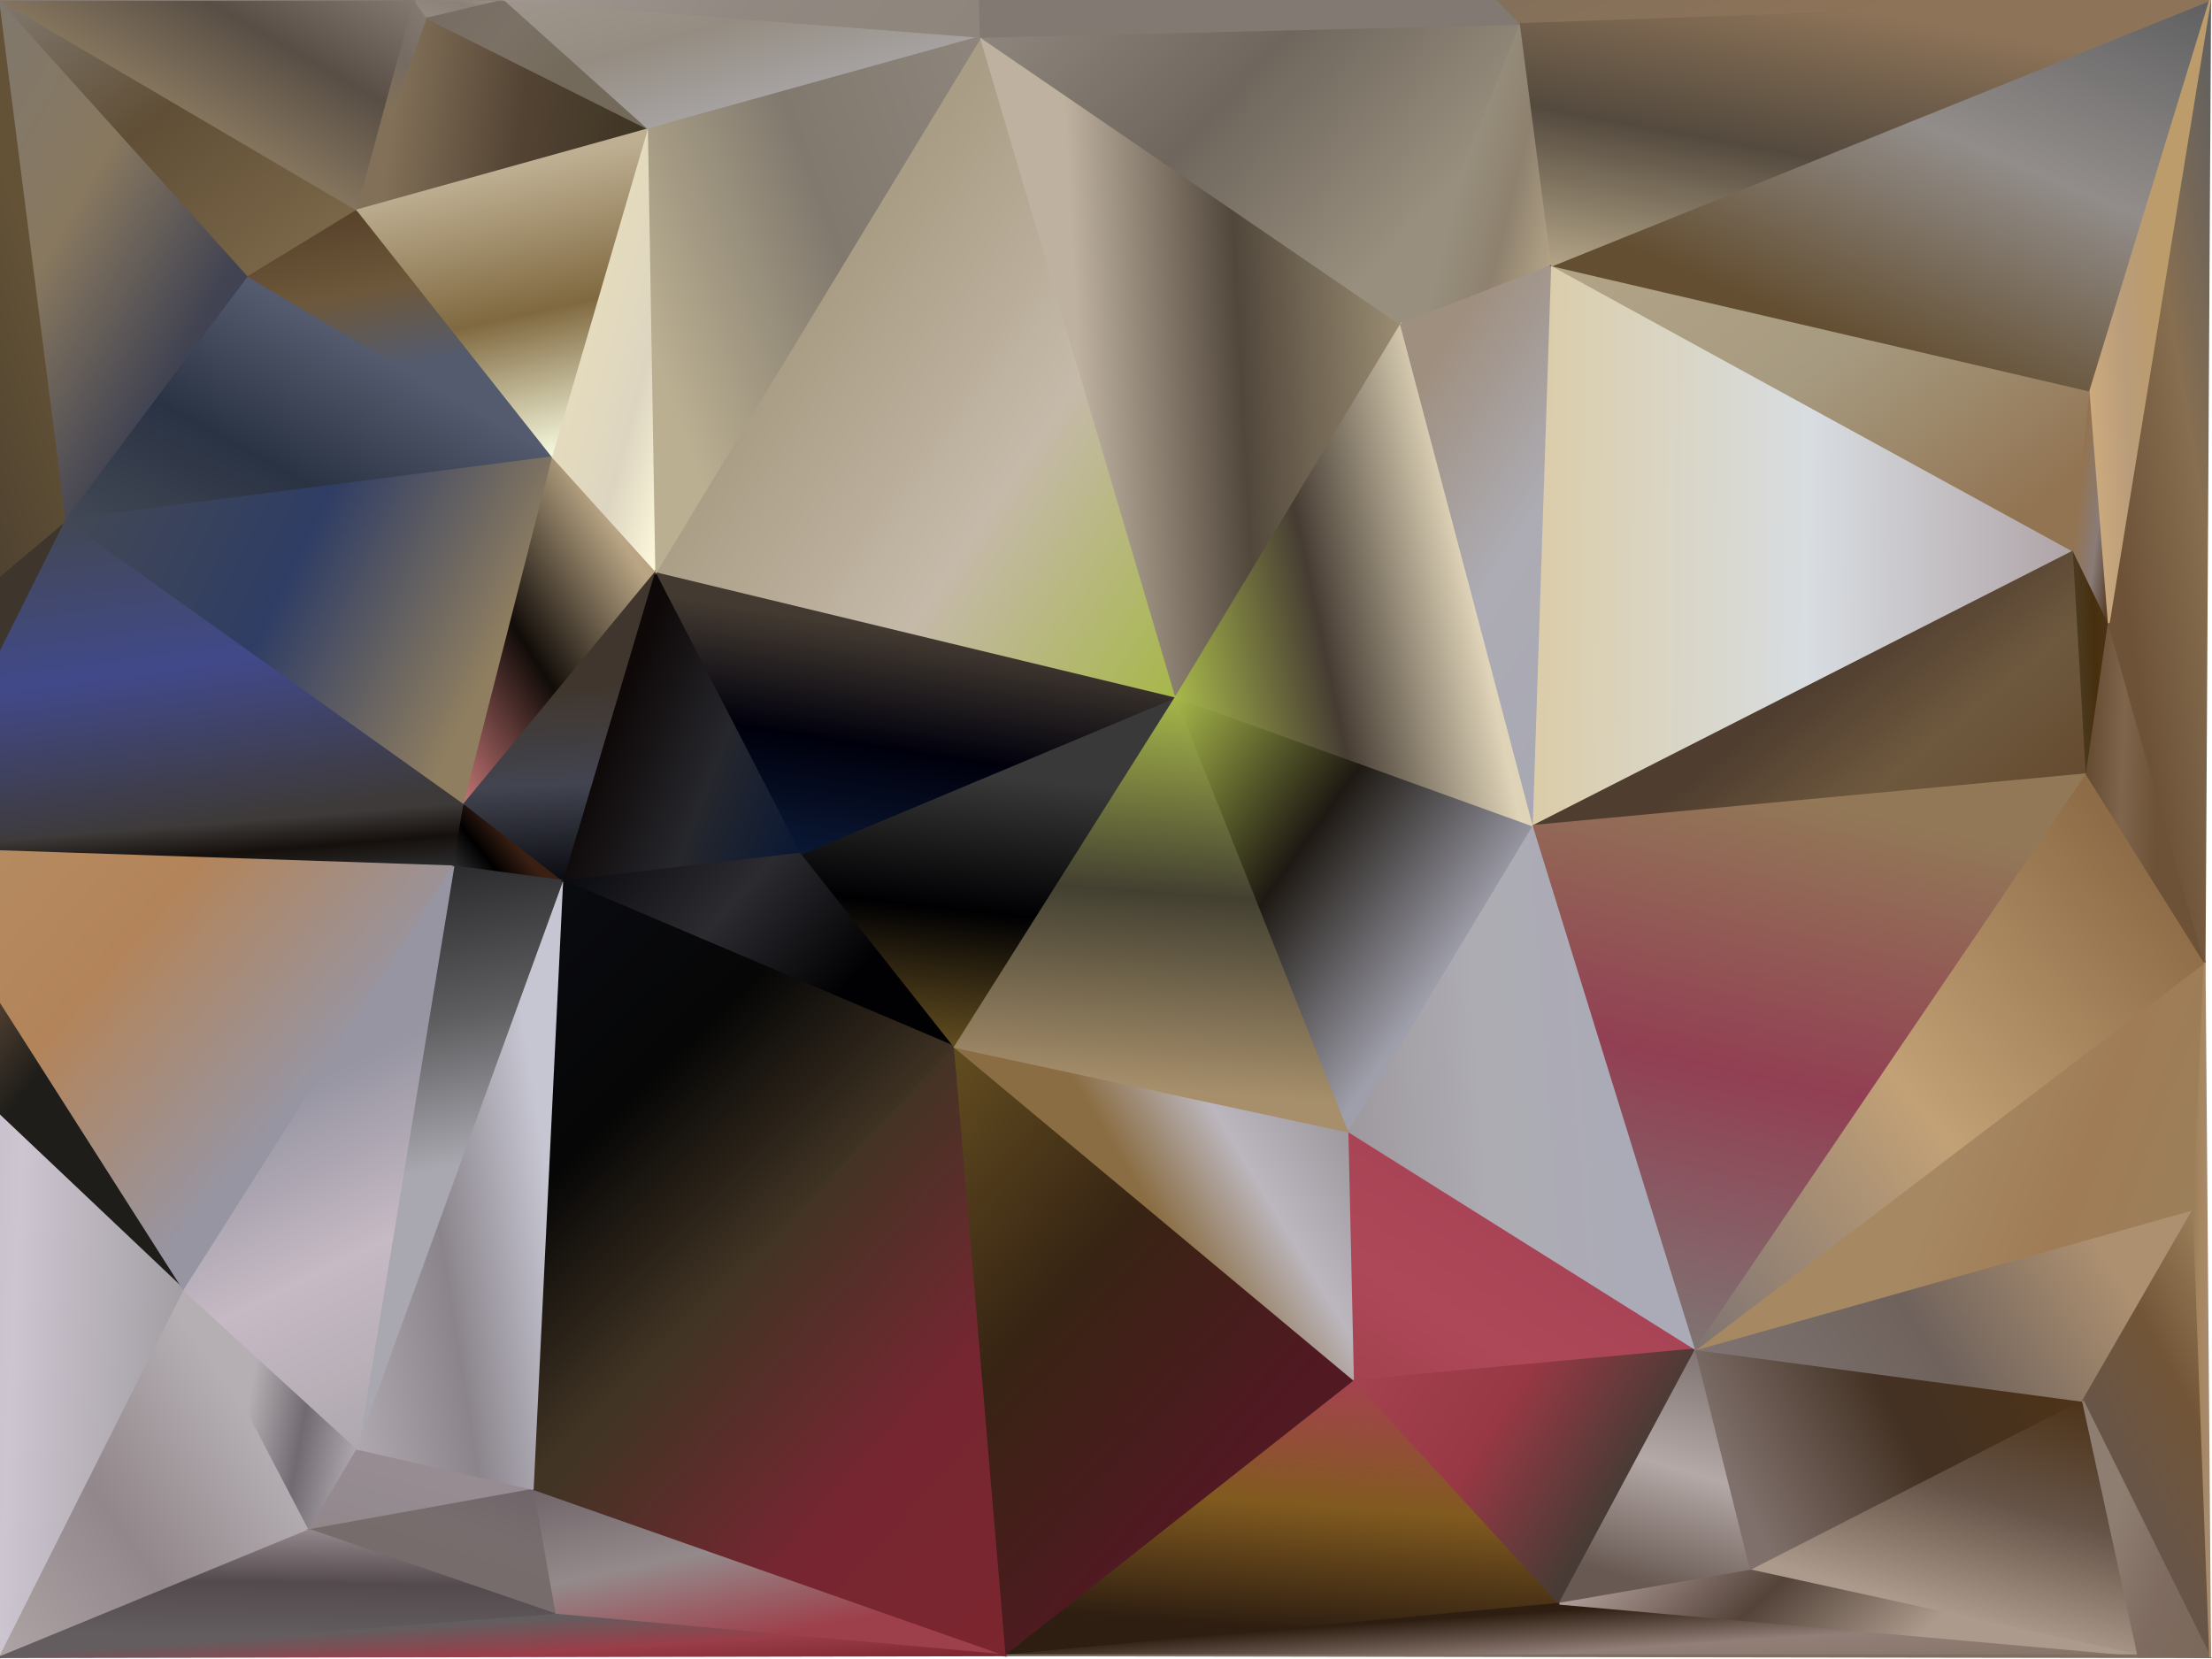 <?xml version="1.0" standalone="yes"?>
<svg width="1200" height="900" xmlns="http://www.w3.org/2000/svg" version="1.1" >
	<defs>
	<linearGradient id="gradient-0" x1="0.000%" y1="94.382%" x2="77.750%" y2="50.000%">
					<stop offset="0.000%" stop-color="#453b32"/>
				
					<stop offset="50.000%" stop-color="#0c0805"/>
				
					<stop offset="100.000%" stop-color="#3e352c"/>
				</linearGradient>
	<linearGradient id="gradient-1" x1="0.000%" y1="100.000%" x2="91.000%" y2="31.333%">
					<stop offset="0.000%" stop-color="#453b32"/>
				
					<stop offset="50.000%" stop-color="#3d342b"/>
				
					<stop offset="100.000%" stop-color="#635236"/>
				</linearGradient>
	<linearGradient id="gradient-2" x1="0.000%" y1="0.000%" x2="71.023%" y2="52.000%">
					<stop offset="0.000%" stop-color="#453b32"/>
				
					<stop offset="50.000%" stop-color="#a47957"/>
				
					<stop offset="100.000%" stop-color="#1e1d19"/>
				</linearGradient>
	<linearGradient id="gradient-3" x1="100.000%" y1="55.679%" x2="31.061%" y2="50.000%">
					<stop offset="0.000%" stop-color="#a39ea4"/>
				
					<stop offset="50.000%" stop-color="#cdc5d0"/>
				
					<stop offset="100.000%" stop-color="#b4b0be"/>
				</linearGradient>
	<linearGradient id="gradient-4" x1="0.000%" y1="0.000%" x2="63.333%" y2="76.596%">
					<stop offset="0.000%" stop-color="#80786d"/>
				
					<stop offset="50.000%" stop-color="#88785f"/>
				
					<stop offset="100.000%" stop-color="#414352"/>
				</linearGradient>
	<linearGradient id="gradient-5" x1="0.000%" y1="100.000%" x2="79.762%" y2="32.663%">
					<stop offset="0.000%" stop-color="#aea4a5"/>
				
					<stop offset="50.000%" stop-color="#92878b"/>
				
					<stop offset="100.000%" stop-color="#b5afb3"/>
				</linearGradient>
	<linearGradient id="gradient-6" x1="0.000%" y1="0.000%" x2="84.794%" y2="88.000%">
					<stop offset="0.000%" stop-color="#80786d"/>
				
					<stop offset="50.000%" stop-color="#604e36"/>
				
					<stop offset="100.000%" stop-color="#796648"/>
				</linearGradient>
	<linearGradient id="gradient-7" x1="100.000%" y1="66.154%" x2="36.170%" y2="50.000%">
					<stop offset="0.000%" stop-color="#afa8af"/>
				
					<stop offset="50.000%" stop-color="#716a71"/>
				
					<stop offset="100.000%" stop-color="#b5afb3"/>
				</linearGradient>
	<linearGradient id="gradient-8" x1="100.000%" y1="0.000%" x2="43.111%" y2="50.000%">
					<stop offset="0.000%" stop-color="#837970"/>
				
					<stop offset="50.000%" stop-color="#584e45"/>
				
					<stop offset="100.000%" stop-color="#84745d"/>
				</linearGradient>
	<linearGradient id="gradient-9" x1="81.579%" y1="0.000%" x2="50.000%" y2="54.386%">
					<stop offset="0.000%" stop-color="#837970"/>
				
					<stop offset="50.000%" stop-color="#756b62"/>
				
					<stop offset="100.000%" stop-color="#827058"/>
				</linearGradient>
	<linearGradient id="gradient-10" x1="29.180%" y1="0.000%" x2="50.000%" y2="93.258%">
					<stop offset="0.000%" stop-color="#424854"/>
				
					<stop offset="50.000%" stop-color="#41498a"/>
				
					<stop offset="100.000%" stop-color="#3e3a39"/>
				</linearGradient>
	<linearGradient id="gradient-11" x1="98.033%" y1="100.000%" x2="50.000%" y2="35.294%">
					<stop offset="0.000%" stop-color="#2c2c2e"/>
				
					<stop offset="50.000%" stop-color="#15100c"/>
				
					<stop offset="100.000%" stop-color="#3e3a39"/>
				</linearGradient>
	<linearGradient id="gradient-12" x1="0.000%" y1="0.000%" x2="75.585%" y2="52.083%">
					<stop offset="0.000%" stop-color="#b78d63"/>
				
					<stop offset="50.000%" stop-color="#b3845a"/>
				
					<stop offset="100.000%" stop-color="#9795a2"/>
				</linearGradient>
	<linearGradient id="gradient-13" x1="100.000%" y1="0.000%" x2="7.143%" y2="50.000%">
					<stop offset="0.000%" stop-color="#9f958c"/>
				
					<stop offset="50.000%" stop-color="#8b8178"/>
				
					<stop offset="100.000%" stop-color="#92887f"/>
				</linearGradient>
	<linearGradient id="gradient-14" x1="0.000%" y1="100.000%" x2="60.656%" y2="25.000%">
					<stop offset="0.000%" stop-color="#92878b"/>
				
					<stop offset="50.000%" stop-color="#948b90"/>
				
					<stop offset="100.000%" stop-color="#978c92"/>
				</linearGradient>
	<linearGradient id="gradient-15" x1="91.045%" y1="0.000%" x2="50.000%" y2="66.176%">
					<stop offset="0.000%" stop-color="#706569"/>
				
					<stop offset="50.000%" stop-color="#776d6e"/>
				
					<stop offset="100.000%" stop-color="#766c6b"/>
				</linearGradient>
	<linearGradient id="gradient-16" x1="0.000%" y1="100.000%" x2="68.750%" y2="37.121%">
					<stop offset="0.000%" stop-color="#424854"/>
				
					<stop offset="50.000%" stop-color="#2a3344"/>
				
					<stop offset="100.000%" stop-color="#545b6e"/>
				</linearGradient>
	<linearGradient id="gradient-17" x1="0.000%" y1="80.952%" x2="55.000%" y2="50.000%">
					<stop offset="0.000%" stop-color="#2c2c2e"/>
				
					<stop offset="50.000%" stop-color="#010000"/>
				
					<stop offset="100.000%" stop-color="#3a2013"/>
				</linearGradient>
	<linearGradient id="gradient-18" x1="0.000%" y1="18.085%" x2="90.909%" y2="50.000%">
					<stop offset="0.000%" stop-color="#424854"/>
				
					<stop offset="50.000%" stop-color="#2f3d64"/>
				
					<stop offset="100.000%" stop-color="#8f7e60"/>
				</linearGradient>
	<linearGradient id="gradient-19" x1="35.758%" y1="0.000%" x2="50.000%" y2="63.433%">
					<stop offset="0.000%" stop-color="#58422a"/>
				
					<stop offset="50.000%" stop-color="#6d583b"/>
				
					<stop offset="100.000%" stop-color="#545b6e"/>
				</linearGradient>
	<linearGradient id="gradient-20" x1="100.000%" y1="57.692%" x2="12.025%" y2="50.000%">
					<stop offset="0.000%" stop-color="#3d3423"/>
				
					<stop offset="50.000%" stop-color="#534333"/>
				
					<stop offset="100.000%" stop-color="#827058"/>
				</linearGradient>
	<linearGradient id="gradient-21" x1="0.000%" y1="14.286%" x2="67.500%" y2="50.000%">
					<stop offset="0.000%" stop-color="#776d63"/>
				
					<stop offset="50.000%" stop-color="#7b7165"/>
				
					<stop offset="100.000%" stop-color="#736a5b"/>
				</linearGradient>
	<linearGradient id="gradient-22" x1="0.000%" y1="100.000%" x2="73.077%" y2="16.489%">
					<stop offset="0.000%" stop-color="#c17373"/>
				
					<stop offset="50.000%" stop-color="#110c08"/>
				
					<stop offset="100.000%" stop-color="#b9a584"/>
				</linearGradient>
	<linearGradient id="gradient-23" x1="51.923%" y1="100.000%" x2="50.000%" y2="37.500%">
					<stop offset="0.000%" stop-color="#0a0b10"/>
				
					<stop offset="50.000%" stop-color="#424450"/>
				
					<stop offset="100.000%" stop-color="#40362d"/>
				</linearGradient>
	<linearGradient id="gradient-24" x1="67.089%" y1="100.000%" x2="50.000%" y2="12.360%">
					<stop offset="0.000%" stop-color="#f8fbe0"/>
				
					<stop offset="50.000%" stop-color="#806940"/>
				
					<stop offset="100.000%" stop-color="#beaf92"/>
				</linearGradient>
	<linearGradient id="gradient-25" x1="46.429%" y1="0.000%" x2="50.000%" y2="51.266%">
					<stop offset="0.000%" stop-color="#2c2c2e"/>
				
					<stop offset="50.000%" stop-color="#5e5e60"/>
				
					<stop offset="100.000%" stop-color="#a9a8b0"/>
				</linearGradient>
	<linearGradient id="gradient-26" x1="55.629%" y1="0.000%" x2="50.000%" y2="83.333%">
					<stop offset="0.000%" stop-color="#92878b"/>
				
					<stop offset="50.000%" stop-color="#534a4d"/>
				
					<stop offset="100.000%" stop-color="#635d5f"/>
				</linearGradient>
	<linearGradient id="gradient-27" x1="64.384%" y1="100.000%" x2="50.000%" y2="36.392%">
					<stop offset="0.000%" stop-color="#afa8af"/>
				
					<stop offset="50.000%" stop-color="#c6bac4"/>
				
					<stop offset="100.000%" stop-color="#9795a2"/>
				</linearGradient>
	<linearGradient id="gradient-28" x1="100.000%" y1="91.071%" x2="19.380%" y2="50.000%">
					<stop offset="0.000%" stop-color="#0a1835"/>
				
					<stop offset="50.000%" stop-color="#26272c"/>
				
					<stop offset="100.000%" stop-color="#0e0808"/>
				</linearGradient>
	<linearGradient id="gradient-29" x1="0.000%" y1="93.333%" x2="92.857%" y2="50.000%">
					<stop offset="0.000%" stop-color="#afa8af"/>
				
					<stop offset="50.000%" stop-color="#8b848b"/>
				
					<stop offset="100.000%" stop-color="#c6c6d2"/>
				</linearGradient>
	<linearGradient id="gradient-30" x1="0.000%" y1="14.286%" x2="80.425%" y2="50.000%">
					<stop offset="0.000%" stop-color="#0a0b10"/>
				
					<stop offset="50.000%" stop-color="#2c2b30"/>
				
					<stop offset="100.000%" stop-color="#010002"/>
				</linearGradient>
	<linearGradient id="gradient-31" x1="100.000%" y1="0.000%" x2="8.167%" y2="100.000%">
					<stop offset="0.000%" stop-color="#888179"/>
				
					<stop offset="50.000%" stop-color="#9f9a94"/>
				
					<stop offset="100.000%" stop-color="#8f857c"/>
				</linearGradient>
	<linearGradient id="gradient-32" x1="42.857%" y1="100.000%" x2="50.000%" y2="50.000%">
					<stop offset="0.000%" stop-color="#837970"/>
				
					<stop offset="50.000%" stop-color="#796f66"/>
				
					<stop offset="100.000%" stop-color="#8b8178"/>
				</linearGradient>
	<linearGradient id="gradient-33" x1="7.018%" y1="0.000%" x2="50.000%" y2="63.636%">
					<stop offset="0.000%" stop-color="#0a0b10"/>
				
					<stop offset="50.000%" stop-color="#060606"/>
				
					<stop offset="100.000%" stop-color="#413424"/>
				</linearGradient>
	<linearGradient id="gradient-34" x1="0.000%" y1="0.000%" x2="52.344%" y2="87.778%">
					<stop offset="0.000%" stop-color="#706569"/>
				
					<stop offset="50.000%" stop-color="#948a8b"/>
				
					<stop offset="100.000%" stop-color="#9d404b"/>
				</linearGradient>
	<linearGradient id="gradient-35" x1="0.000%" y1="0.000%" x2="65.116%" y2="64.286%">
					<stop offset="0.000%" stop-color="#9f958c"/>
				
					<stop offset="50.000%" stop-color="#958d82"/>
				
					<stop offset="100.000%" stop-color="#a6a2a1"/>
				</linearGradient>
	<linearGradient id="gradient-36" x1="100.000%" y1="100.000%" x2="48.643%" y2="46.865%">
					<stop offset="0.000%" stop-color="#8e857c"/>
				
					<stop offset="50.000%" stop-color="#918881"/>
				
					<stop offset="100.000%" stop-color="#9f9890"/>
				</linearGradient>
	<linearGradient id="gradient-37" x1="100.000%" y1="100.000%" x2="46.429%" y2="37.083%">
					<stop offset="0.000%" stop-color="#fffadd"/>
				
					<stop offset="50.000%" stop-color="#ddd5c0"/>
				
					<stop offset="100.000%" stop-color="#e4dbbe"/>
				</linearGradient>
	<linearGradient id="gradient-38" x1="40.887%" y1="100.000%" x2="50.000%" y2="22.368%">
					<stop offset="0.000%" stop-color="#624d20"/>
				
					<stop offset="50.000%" stop-color="#000002"/>
				
					<stop offset="100.000%" stop-color="#393939"/>
				</linearGradient>
	<linearGradient id="gradient-39" x1="28.014%" y1="100.000%" x2="50.000%" y2="22.222%">
					<stop offset="0.000%" stop-color="#0a1835"/>
				
					<stop offset="50.000%" stop-color="#00000c"/>
				
					<stop offset="100.000%" stop-color="#433a31"/>
				</linearGradient>
	<linearGradient id="gradient-40" x1="100.000%" y1="100.000%" x2="31.206%" y2="40.503%">
					<stop offset="0.000%" stop-color="#a7b74a"/>
				
					<stop offset="50.000%" stop-color="#c5b9a9"/>
				
					<stop offset="100.000%" stop-color="#a99d85"/>
				</linearGradient>
	<linearGradient id="gradient-41" x1="100.000%" y1="100.000%" x2="44.531%" y2="36.364%">
					<stop offset="0.000%" stop-color="#7c262f"/>
				
					<stop offset="50.000%" stop-color="#762631"/>
				
					<stop offset="100.000%" stop-color="#413424"/>
				</linearGradient>
	<linearGradient id="gradient-42" x1="100.000%" y1="0.000%" x2="1.111%" y2="58.621%">
					<stop offset="0.000%" stop-color="#8e857c"/>
				
					<stop offset="50.000%" stop-color="#81796e"/>
				
					<stop offset="100.000%" stop-color="#baaf91"/>
				</linearGradient>
	<linearGradient id="gradient-43" x1="0.000%" y1="0.000%" x2="56.452%" y2="77.424%">
					<stop offset="0.000%" stop-color="#624d20"/>
				
					<stop offset="50.000%" stop-color="#372413"/>
				
					<stop offset="100.000%" stop-color="#511922"/>
				</linearGradient>
	<linearGradient id="gradient-44" x1="98.618%" y1="25.414%" x2="50.000%" y2="50.000%">
					<stop offset="0.000%" stop-color="#9e999f"/>
				
					<stop offset="50.000%" stop-color="#bcb7be"/>
				
					<stop offset="100.000%" stop-color="#8a6d43"/>
				</linearGradient>
	<linearGradient id="gradient-45" x1="100.000%" y1="43.575%" x2="23.246%" y2="50.000%">
					<stop offset="0.000%" stop-color="#9b8d73"/>
				
					<stop offset="50.000%" stop-color="#51473b"/>
				
					<stop offset="100.000%" stop-color="#beb1a0"/>
				</linearGradient>
	<linearGradient id="gradient-46" x1="56.075%" y1="0.000%" x2="50.000%" y2="90.254%">
					<stop offset="0.000%" stop-color="#a7b74a"/>
				
					<stop offset="50.000%" stop-color="#434031"/>
				
					<stop offset="100.000%" stop-color="#a78f6b"/>
				</linearGradient>
	<linearGradient id="gradient-47" x1="0.000%" y1="4.294%" x2="88.908%" y2="50.000%">
					<stop offset="0.000%" stop-color="#8e857c"/>
				
					<stop offset="50.000%" stop-color="#6f665d"/>
				
					<stop offset="100.000%" stop-color="#988f7e"/>
				</linearGradient>
	<linearGradient id="gradient-48" x1="0.000%" y1="0.000%" x2="74.227%" y2="64.831%">
					<stop offset="0.000%" stop-color="#a7b74a"/>
				
					<stop offset="50.000%" stop-color="#1e1913"/>
				
					<stop offset="100.000%" stop-color="#9f9fab"/>
				</linearGradient>
	<linearGradient id="gradient-49" x1="63.000%" y1="0.000%" x2="50.000%" y2="90.604%">
					<stop offset="0.000%" stop-color="#a4424f"/>
				
					<stop offset="50.000%" stop-color="#815a1f"/>
				
					<stop offset="100.000%" stop-color="#2e1e11"/>
				</linearGradient>
	<linearGradient id="gradient-50" x1="100.000%" y1="80.368%" x2="39.634%" y2="50.000%">
					<stop offset="0.000%" stop-color="#b3a487"/>
				
					<stop offset="50.000%" stop-color="#8e816e"/>
				
					<stop offset="100.000%" stop-color="#988f7e"/>
				</linearGradient>
	<linearGradient id="gradient-51" x1="0.000%" y1="74.265%" x2="81.443%" y2="50.000%">
					<stop offset="0.000%" stop-color="#a7b74a"/>
				
					<stop offset="50.000%" stop-color="#463c33"/>
				
					<stop offset="100.000%" stop-color="#dfd4b8"/>
				</linearGradient>
	<linearGradient id="gradient-52" x1="0.000%" y1="0.000%" x2="51.167%" y2="98.903%">
					<stop offset="0.000%" stop-color="#888179"/>
				
					<stop offset="50.000%" stop-color="#827b73"/>
				
					<stop offset="100.000%" stop-color="#827972"/>
				</linearGradient>
	<linearGradient id="gradient-53" x1="1.596%" y1="100.000%" x2="50.000%" y2="43.704%">
					<stop offset="0.000%" stop-color="#a4424f"/>
				
					<stop offset="50.000%" stop-color="#ad4858"/>
				
					<stop offset="100.000%" stop-color="#a94456"/>
				</linearGradient>
	<linearGradient id="gradient-54" x1="0.000%" y1="12.319%" x2="80.000%" y2="50.000%">
					<stop offset="0.000%" stop-color="#a4424f"/>
				
					<stop offset="50.000%" stop-color="#983844"/>
				
					<stop offset="100.000%" stop-color="#483b35"/>
				</linearGradient>
	<linearGradient id="gradient-55" x1="71.154%" y1="0.000%" x2="50.000%" y2="93.478%">
					<stop offset="0.000%" stop-color="#7f7472"/>
				
					<stop offset="50.000%" stop-color="#b4a9a7"/>
				
					<stop offset="100.000%" stop-color="#685952"/>
				</linearGradient>
	<linearGradient id="gradient-56" x1="0.000%" y1="58.451%" x2="76.596%" y2="50.000%">
					<stop offset="0.000%" stop-color="#9e999f"/>
				
					<stop offset="50.000%" stop-color="#adacb2"/>
				
					<stop offset="100.000%" stop-color="#ababb7"/>
				</linearGradient>
	<linearGradient id="gradient-57" x1="87.805%" y1="100.000%" x2="50.000%" y2="5.263%">
					<stop offset="0.000%" stop-color="#a8a8b4"/>
				
					<stop offset="50.000%" stop-color="#adacb4"/>
				
					<stop offset="100.000%" stop-color="#9f8f7f"/>
				</linearGradient>
	<linearGradient id="gradient-58" x1="100.000%" y1="50.987%" x2="1.706%" y2="50.000%">
					<stop offset="0.000%" stop-color="#afa3a7"/>
				
					<stop offset="50.000%" stop-color="#d8dde1"/>
				
					<stop offset="100.000%" stop-color="#dbcdaa"/>
				</linearGradient>
	<linearGradient id="gradient-59" x1="100.000%" y1="23.333%" x2="7.143%" y2="50.000%">
					<stop offset="0.000%" stop-color="#4d3318"/>
				
					<stop offset="50.000%" stop-color="#433123"/>
				
					<stop offset="100.000%" stop-color="#7f706b"/>
				</linearGradient>
	<linearGradient id="gradient-60" x1="0.000%" y1="0.000%" x2="98.459%" y2="71.935%">
					<stop offset="0.000%" stop-color="#b3a487"/>
				
					<stop offset="50.000%" stop-color="#a69a80"/>
				
					<stop offset="100.000%" stop-color="#927452"/>
				</linearGradient>
	<linearGradient id="gradient-61" x1="100.000%" y1="81.208%" x2="48.833%" y2="50.000%">
					<stop offset="0.000%" stop-color="#654b30"/>
				
					<stop offset="50.000%" stop-color="#6e593e"/>
				
					<stop offset="100.000%" stop-color="#4f3d2f"/>
				</linearGradient>
	<linearGradient id="gradient-62" x1="100.000%" y1="32.231%" x2="18.421%" y2="50.000%">
					<stop offset="0.000%" stop-color="#4d3318"/>
				
					<stop offset="50.000%" stop-color="#472f0d"/>
				
					<stop offset="100.000%" stop-color="#4a391f"/>
				</linearGradient>
	<linearGradient id="gradient-63" x1="85.714%" y1="0.000%" x2="50.000%" y2="83.333%">
					<stop offset="0.000%" stop-color="#4d3318"/>
				
					<stop offset="50.000%" stop-color="#665448"/>
				
					<stop offset="100.000%" stop-color="#ac9a8c"/>
				</linearGradient>
	<linearGradient id="gradient-64" x1="29.333%" y1="100.000%" x2="50.000%" y2="4.487%">
					<stop offset="0.000%" stop-color="#7f7472"/>
				
					<stop offset="50.000%" stop-color="#923f53"/>
				
					<stop offset="100.000%" stop-color="#927857"/>
				</linearGradient>
	<linearGradient id="gradient-65" x1="0.000%" y1="73.077%" x2="88.889%" y2="50.000%">
					<stop offset="0.000%" stop-color="#7f7472"/>
				
					<stop offset="50.000%" stop-color="#6f625c"/>
				
					<stop offset="100.000%" stop-color="#ad9070"/>
				</linearGradient>
	<linearGradient id="gradient-66" x1="100.000%" y1="95.652%" x2="27.656%" y2="50.000%">
					<stop offset="0.000%" stop-color="#7c262f"/>
				
					<stop offset="50.000%" stop-color="#9a3e49"/>
				
					<stop offset="100.000%" stop-color="#635d5f"/>
				</linearGradient>
	<linearGradient id="gradient-67" x1="100.000%" y1="100.000%" x2="23.684%" y2="34.524%">
					<stop offset="0.000%" stop-color="#4d3318"/>
				
					<stop offset="50.000%" stop-color="#897b78"/>
				
					<stop offset="100.000%" stop-color="#927452"/>
				</linearGradient>
	<linearGradient id="gradient-68" x1="100.000%" y1="100.000%" x2="24.430%" y2="50.000%">
					<stop offset="0.000%" stop-color="#877466"/>
				
					<stop offset="50.000%" stop-color="#917e77"/>
				
					<stop offset="100.000%" stop-color="#2e1e11"/>
				</linearGradient>
	<linearGradient id="gradient-69" x1="0.000%" y1="39.130%" x2="66.561%" y2="50.000%">
					<stop offset="0.000%" stop-color="#b09d99"/>
				
					<stop offset="50.000%" stop-color="#544339"/>
				
					<stop offset="100.000%" stop-color="#ac9a8c"/>
				</linearGradient>
	<linearGradient id="gradient-70" x1="97.826%" y1="63.810%" x2="50.000%" y2="50.000%">
					<stop offset="0.000%" stop-color="#9b7f5a"/>
				
					<stop offset="50.000%" stop-color="#9f7c56"/>
				
					<stop offset="100.000%" stop-color="#a68862"/>
				</linearGradient>
	<linearGradient id="gradient-71" x1="0.000%" y1="100.000%" x2="88.406%" y2="16.346%">
					<stop offset="0.000%" stop-color="#7f7472"/>
				
					<stop offset="50.000%" stop-color="#c2a176"/>
				
					<stop offset="100.000%" stop-color="#8e6c47"/>
				</linearGradient>
	<linearGradient id="gradient-72" x1="0.000%" y1="44.565%" x2="59.375%" y2="50.000%">
					<stop offset="0.000%" stop-color="#654b30"/>
				
					<stop offset="50.000%" stop-color="#7f654c"/>
				
					<stop offset="100.000%" stop-color="#6d5237"/>
				</linearGradient>
	<linearGradient id="gradient-73" x1="100.000%" y1="100.000%" x2="47.014%" y2="0.000%">
					<stop offset="0.000%" stop-color="#7a6959"/>
				
					<stop offset="50.000%" stop-color="#837061"/>
				
					<stop offset="100.000%" stop-color="#7b6f63"/>
				</linearGradient>
	<linearGradient id="gradient-74" x1="86.957%" y1="0.000%" x2="50.000%" y2="71.399%">
					<stop offset="0.000%" stop-color="#9b7f5a"/>
				
					<stop offset="50.000%" stop-color="#725537"/>
				
					<stop offset="100.000%" stop-color="#675549"/>
				</linearGradient>
	<linearGradient id="gradient-75" x1="100.000%" y1="100.000%" x2="21.739%" y2="49.640%">
					<stop offset="0.000%" stop-color="#7a6959"/>
				
					<stop offset="50.000%" stop-color="#7f6b60"/>
				
					<stop offset="100.000%" stop-color="#8e7e71"/>
				</linearGradient>
	<linearGradient id="gradient-76" x1="0.000%" y1="35.544%" x2="83.333%" y2="50.000%">
					<stop offset="0.000%" stop-color="#9b7f5a"/>
				
					<stop offset="50.000%" stop-color="#a78760"/>
				
					<stop offset="100.000%" stop-color="#a78a6c"/>
				</linearGradient>
	<linearGradient id="gradient-77" x1="0.000%" y1="0.000%" x2="72.255%" y2="97.917%">
					<stop offset="0.000%" stop-color="#888179"/>
				
					<stop offset="50.000%" stop-color="#6f685e"/>
				
					<stop offset="100.000%" stop-color="#8d7358"/>
				</linearGradient>
	<linearGradient id="gradient-78" x1="100.000%" y1="0.000%" x2="40.896%" y2="83.962%">
					<stop offset="0.000%" stop-color="#5f5f61"/>
				
					<stop offset="50.000%" stop-color="#928d8a"/>
				
					<stop offset="100.000%" stop-color="#634e31"/>
				</linearGradient>
	<linearGradient id="gradient-79" x1="4.545%" y1="100.000%" x2="50.000%" y2="4.514%">
					<stop offset="0.000%" stop-color="#b3a487"/>
				
					<stop offset="50.000%" stop-color="#544a3e"/>
				
					<stop offset="100.000%" stop-color="#8d7358"/>
				</linearGradient>
	<linearGradient id="gradient-80" x1="100.000%" y1="0.000%" x2="47.273%" y2="82.375%">
					<stop offset="0.000%" stop-color="#5f5f61"/>
				
					<stop offset="50.000%" stop-color="#876e50"/>
				
					<stop offset="100.000%" stop-color="#6d5237"/>
				</linearGradient>
	<linearGradient id="gradient-81" x1="0.000%" y1="62.722%" x2="57.692%" y2="50.000%">
					<stop offset="0.000%" stop-color="#ccaa7d"/>
				
					<stop offset="50.000%" stop-color="#b99c7a"/>
				
					<stop offset="100.000%" stop-color="#bc9c6b"/>
				</linearGradient>
		</defs>
	<polygon points="-164,450 -53,460 36,282" fill="url(#gradient-0)" stroke="url(#gradient-0)" stroke-width="1" stroke-linejoin="miter"/>
	<polygon points="0,0 -164,450 36,282" fill="url(#gradient-1)" stroke="url(#gradient-1)" stroke-width="1" stroke-linejoin="miter"/>
	<polygon points="-53,460 -164,450 100,700" fill="url(#gradient-2)" stroke="url(#gradient-2)" stroke-width="1" stroke-linejoin="miter"/>
	<polygon points="-164,450 0,899 100,700" fill="url(#gradient-3)" stroke="url(#gradient-3)" stroke-width="1" stroke-linejoin="miter"/>
	<polygon points="0,0 36,282 135,150" fill="url(#gradient-4)" stroke="url(#gradient-4)" stroke-width="1" stroke-linejoin="miter"/>
	<polygon points="100,700 0,899 168,830" fill="url(#gradient-5)" stroke="url(#gradient-5)" stroke-width="1" stroke-linejoin="miter"/>
	<polygon points="0,0 135,150 194,114" fill="url(#gradient-6)" stroke="url(#gradient-6)" stroke-width="1" stroke-linejoin="miter"/>
	<polygon points="100,700 168,830 194,786" fill="url(#gradient-7)" stroke="url(#gradient-7)" stroke-width="1" stroke-linejoin="miter"/>
	<polygon points="0,0 194,114 225,0" fill="url(#gradient-8)" stroke="url(#gradient-8)" stroke-width="1" stroke-linejoin="miter"/>
	<polygon points="225,0 194,114 232,10" fill="url(#gradient-9)" stroke="url(#gradient-9)" stroke-width="1" stroke-linejoin="miter"/>
	<polygon points="36,282 -53,460 252,436" fill="url(#gradient-10)" stroke="url(#gradient-10)" stroke-width="1" stroke-linejoin="miter"/>
	<polygon points="-53,460 246,470 252,436" fill="url(#gradient-11)" stroke="url(#gradient-11)" stroke-width="1" stroke-linejoin="miter"/>
	<polygon points="-53,460 100,700 246,470" fill="url(#gradient-12)" stroke="url(#gradient-12)" stroke-width="1" stroke-linejoin="miter"/>
	<polygon points="225,0 232,10 274,0" fill="url(#gradient-13)" stroke="url(#gradient-13)" stroke-width="1" stroke-linejoin="miter"/>
	<polygon points="194,786 168,830 290,808" fill="url(#gradient-14)" stroke="url(#gradient-14)" stroke-width="1" stroke-linejoin="miter"/>
	<polygon points="290,808 168,830 302,876" fill="url(#gradient-15)" stroke="url(#gradient-15)" stroke-width="1" stroke-linejoin="miter"/>
	<polygon points="135,150 36,282 300,248" fill="url(#gradient-16)" stroke="url(#gradient-16)" stroke-width="1" stroke-linejoin="miter"/>
	<polygon points="252,436 246,470 306,478" fill="url(#gradient-17)" stroke="url(#gradient-17)" stroke-width="1" stroke-linejoin="miter"/>
	<polygon points="36,282 252,436 300,248" fill="url(#gradient-18)" stroke="url(#gradient-18)" stroke-width="1" stroke-linejoin="miter"/>
	<polygon points="194,114 135,150 300,248" fill="url(#gradient-19)" stroke="url(#gradient-19)" stroke-width="1" stroke-linejoin="miter"/>
	<polygon points="232,10 194,114 352,70" fill="url(#gradient-20)" stroke="url(#gradient-20)" stroke-width="1" stroke-linejoin="miter"/>
	<polygon points="274,0 232,10 352,70" fill="url(#gradient-21)" stroke="url(#gradient-21)" stroke-width="1" stroke-linejoin="miter"/>
	<polygon points="300,248 252,436 356,310" fill="url(#gradient-22)" stroke="url(#gradient-22)" stroke-width="1" stroke-linejoin="miter"/>
	<polygon points="252,436 306,478 356,310" fill="url(#gradient-23)" stroke="url(#gradient-23)" stroke-width="1" stroke-linejoin="miter"/>
	<polygon points="194,114 300,248 352,70" fill="url(#gradient-24)" stroke="url(#gradient-24)" stroke-width="1" stroke-linejoin="miter"/>
	<polygon points="246,470 194,786 306,478" fill="url(#gradient-25)" stroke="url(#gradient-25)" stroke-width="1" stroke-linejoin="miter"/>
	<polygon points="168,830 0,899 302,876" fill="url(#gradient-26)" stroke="url(#gradient-26)" stroke-width="1" stroke-linejoin="miter"/>
	<polygon points="100,700 194,786 246,470" fill="url(#gradient-27)" stroke="url(#gradient-27)" stroke-width="1" stroke-linejoin="miter"/>
	<polygon points="356,310 306,478 435,463" fill="url(#gradient-28)" stroke="url(#gradient-28)" stroke-width="1" stroke-linejoin="miter"/>
	<polygon points="194,786 290,808 306,478" fill="url(#gradient-29)" stroke="url(#gradient-29)" stroke-width="1" stroke-linejoin="miter"/>
	<polygon points="435,463 306,478 518,568" fill="url(#gradient-30)" stroke="url(#gradient-30)" stroke-width="1" stroke-linejoin="miter"/>
	<polygon points="225,0 274,0 525,-299" fill="url(#gradient-31)" stroke="url(#gradient-31)" stroke-width="1" stroke-linejoin="miter"/>
	<polygon points="0,0 225,0 525,-299" fill="url(#gradient-32)" stroke="url(#gradient-32)" stroke-width="1" stroke-linejoin="miter"/>
	<polygon points="306,478 290,808 518,568" fill="url(#gradient-33)" stroke="url(#gradient-33)" stroke-width="1" stroke-linejoin="miter"/>
	<polygon points="290,808 302,876 546,898" fill="url(#gradient-34)" stroke="url(#gradient-34)" stroke-width="1" stroke-linejoin="miter"/>
	<polygon points="274,0 352,70 532,20" fill="url(#gradient-35)" stroke="url(#gradient-35)" stroke-width="1" stroke-linejoin="miter"/>
	<polygon points="525,-299 274,0 532,20" fill="url(#gradient-36)" stroke="url(#gradient-36)" stroke-width="1" stroke-linejoin="miter"/>
	<polygon points="352,70 300,248 356,310" fill="url(#gradient-37)" stroke="url(#gradient-37)" stroke-width="1" stroke-linejoin="miter"/>
	<polygon points="435,463 518,568 638,378" fill="url(#gradient-38)" stroke="url(#gradient-38)" stroke-width="1" stroke-linejoin="miter"/>
	<polygon points="356,310 435,463 638,378" fill="url(#gradient-39)" stroke="url(#gradient-39)" stroke-width="1" stroke-linejoin="miter"/>
	<polygon points="532,20 356,310 638,378" fill="url(#gradient-40)" stroke="url(#gradient-40)" stroke-width="1" stroke-linejoin="miter"/>
	<polygon points="518,568 290,808 546,898" fill="url(#gradient-41)" stroke="url(#gradient-41)" stroke-width="1" stroke-linejoin="miter"/>
	<polygon points="352,70 356,310 532,20" fill="url(#gradient-42)" stroke="url(#gradient-42)" stroke-width="1" stroke-linejoin="miter"/>
	<polygon points="518,568 546,898 735,749" fill="url(#gradient-43)" stroke="url(#gradient-43)" stroke-width="1" stroke-linejoin="miter"/>
	<polygon points="732,614 518,568 735,749" fill="url(#gradient-44)" stroke="url(#gradient-44)" stroke-width="1" stroke-linejoin="miter"/>
	<polygon points="532,20 638,378 760,176" fill="url(#gradient-45)" stroke="url(#gradient-45)" stroke-width="1" stroke-linejoin="miter"/>
	<polygon points="638,378 518,568 732,614" fill="url(#gradient-46)" stroke="url(#gradient-46)" stroke-width="1" stroke-linejoin="miter"/>
	<polygon points="532,20 760,176 825,13" fill="url(#gradient-47)" stroke="url(#gradient-47)" stroke-width="1" stroke-linejoin="miter"/>
	<polygon points="638,378 732,614 832,448" fill="url(#gradient-48)" stroke="url(#gradient-48)" stroke-width="1" stroke-linejoin="miter"/>
	<polygon points="735,749 546,898 846,870" fill="url(#gradient-49)" stroke="url(#gradient-49)" stroke-width="1" stroke-linejoin="miter"/>
	<polygon points="825,13 760,176 842,144" fill="url(#gradient-50)" stroke="url(#gradient-50)" stroke-width="1" stroke-linejoin="miter"/>
	<polygon points="760,176 638,378 832,448" fill="url(#gradient-51)" stroke="url(#gradient-51)" stroke-width="1" stroke-linejoin="miter"/>
	<polygon points="525,-299 532,20 825,13" fill="url(#gradient-52)" stroke="url(#gradient-52)" stroke-width="1" stroke-linejoin="miter"/>
	<polygon points="732,614 735,749 920,732" fill="url(#gradient-53)" stroke="url(#gradient-53)" stroke-width="1" stroke-linejoin="miter"/>
	<polygon points="735,749 846,870 920,732" fill="url(#gradient-54)" stroke="url(#gradient-54)" stroke-width="1" stroke-linejoin="miter"/>
	<polygon points="920,732 846,870 950,852" fill="url(#gradient-55)" stroke="url(#gradient-55)" stroke-width="1" stroke-linejoin="miter"/>
	<polygon points="832,448 732,614 920,732" fill="url(#gradient-56)" stroke="url(#gradient-56)" stroke-width="1" stroke-linejoin="miter"/>
	<polygon points="760,176 832,448 842,144" fill="url(#gradient-57)" stroke="url(#gradient-57)" stroke-width="1" stroke-linejoin="miter"/>
	<polygon points="842,144 832,448 1125,299" fill="url(#gradient-58)" stroke="url(#gradient-58)" stroke-width="1" stroke-linejoin="miter"/>
	<polygon points="920,732 950,852 1130,760" fill="url(#gradient-59)" stroke="url(#gradient-59)" stroke-width="1" stroke-linejoin="miter"/>
	<polygon points="842,144 1125,299 1134,212" fill="url(#gradient-60)" stroke="url(#gradient-60)" stroke-width="1" stroke-linejoin="miter"/>
	<polygon points="1125,299 832,448 1132,420" fill="url(#gradient-61)" stroke="url(#gradient-61)" stroke-width="1" stroke-linejoin="miter"/>
	<polygon points="1125,299 1132,420 1144,338" fill="url(#gradient-62)" stroke="url(#gradient-62)" stroke-width="1" stroke-linejoin="miter"/>
	<polygon points="1130,760 950,852 1160,898" fill="url(#gradient-63)" stroke="url(#gradient-63)" stroke-width="1" stroke-linejoin="miter"/>
	<polygon points="832,448 920,732 1132,420" fill="url(#gradient-64)" stroke="url(#gradient-64)" stroke-width="1" stroke-linejoin="miter"/>
	<polygon points="920,732 1130,760 1190,656" fill="url(#gradient-65)" stroke="url(#gradient-65)" stroke-width="1" stroke-linejoin="miter"/>
	<polygon points="302,876 0,899 546,898" fill="url(#gradient-66)" stroke="url(#gradient-66)" stroke-width="1" stroke-linejoin="miter"/>
	<polygon points="1134,212 1125,299 1144,338" fill="url(#gradient-67)" stroke="url(#gradient-67)" stroke-width="1" stroke-linejoin="miter"/>
	<polygon points="846,870 546,898 1160,898" fill="url(#gradient-68)" stroke="url(#gradient-68)" stroke-width="1" stroke-linejoin="miter"/>
	<polygon points="950,852 846,870 1160,898" fill="url(#gradient-69)" stroke="url(#gradient-69)" stroke-width="1" stroke-linejoin="miter"/>
	<polygon points="920,732 1190,656 1196,522" fill="url(#gradient-70)" stroke="url(#gradient-70)" stroke-width="1" stroke-linejoin="miter"/>
	<polygon points="1132,420 920,732 1196,522" fill="url(#gradient-71)" stroke="url(#gradient-71)" stroke-width="1" stroke-linejoin="miter"/>
	<polygon points="1144,338 1132,420 1196,522" fill="url(#gradient-72)" stroke="url(#gradient-72)" stroke-width="1" stroke-linejoin="miter"/>
	<polygon points="1160,898 546,898 1199,899" fill="url(#gradient-73)" stroke="url(#gradient-73)" stroke-width="1" stroke-linejoin="miter"/>
	<polygon points="1190,656 1130,760 1199,899" fill="url(#gradient-74)" stroke="url(#gradient-74)" stroke-width="1" stroke-linejoin="miter"/>
	<polygon points="1130,760 1160,898 1199,899" fill="url(#gradient-75)" stroke="url(#gradient-75)" stroke-width="1" stroke-linejoin="miter"/>
	<polygon points="1196,522 1190,656 1199,899" fill="url(#gradient-76)" stroke="url(#gradient-76)" stroke-width="1" stroke-linejoin="miter"/>
	<polygon points="525,-299 825,13 1199,0" fill="url(#gradient-77)" stroke="url(#gradient-77)" stroke-width="1" stroke-linejoin="miter"/>
	<polygon points="842,144 1134,212 1199,0" fill="url(#gradient-78)" stroke="url(#gradient-78)" stroke-width="1" stroke-linejoin="miter"/>
	<polygon points="825,13 842,144 1199,0" fill="url(#gradient-79)" stroke="url(#gradient-79)" stroke-width="1" stroke-linejoin="miter"/>
	<polygon points="1144,338 1196,522 1199,0" fill="url(#gradient-80)" stroke="url(#gradient-80)" stroke-width="1" stroke-linejoin="miter"/>
	<polygon points="1134,212 1144,338 1199,0" fill="url(#gradient-81)" stroke="url(#gradient-81)" stroke-width="1" stroke-linejoin="miter"/>
	
</svg>